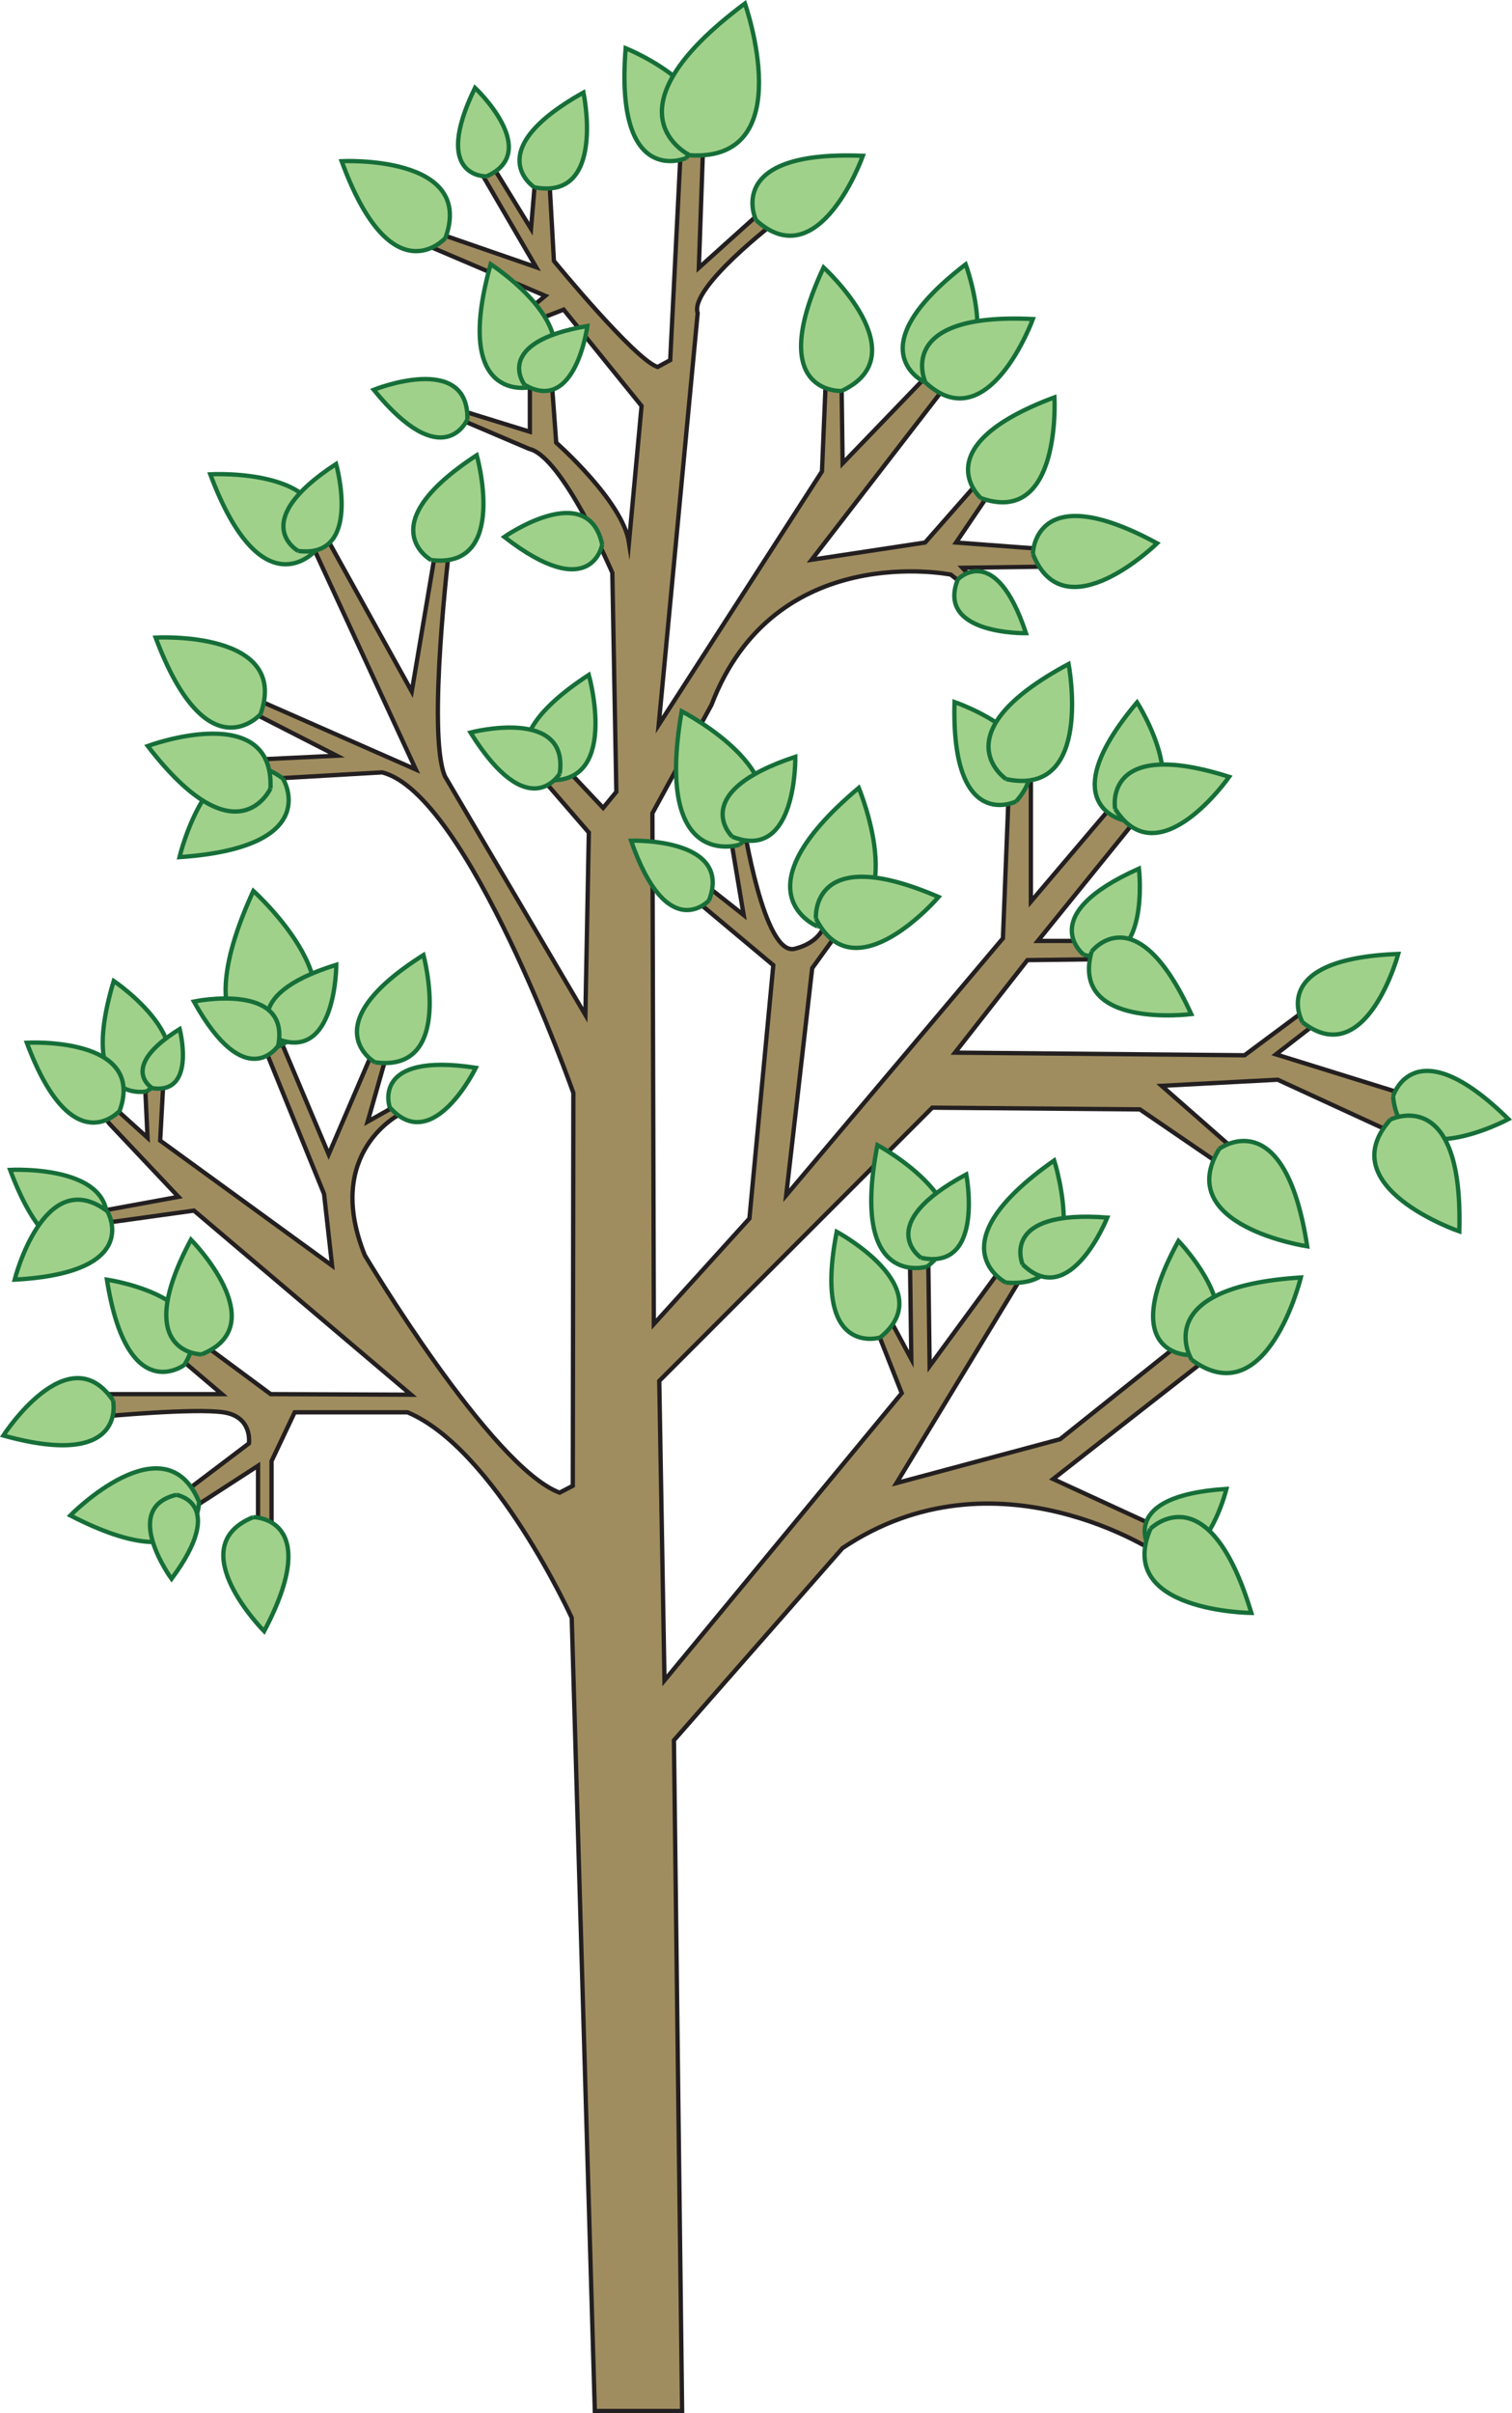 <?xml version="1.0" encoding="UTF-8"?>
<svg id="uuid-7d8bd33b-eb89-490b-836b-fae6b7ee5fb9" data-name="young" xmlns="http://www.w3.org/2000/svg" viewBox="0 0 350.68 559.16">
  <path d="M137.96,558.66l-5.36-183.8s-17.85-39.11-38.08-47.61h-26.18l-5.36,11.31v15.22l-3.13-1.12v-13.02l-15.41,9.97-1.46-3.99,14.75-11.16s.93-6.17-5.85-7.2c-6.78-1.04-27.91.96-27.91.96v-5.18h27.51l-11.43-9.7,5.85-2.79,16.88,12.49,32.56.13-50.36-42.66-21,2.92v-2.92l17.41-3.19-15.95-16.88-2.92-3.72,2.13-1.73,9.57,8.64-.66-14.09h4.39l-.8,14.75,39.87,28.97-1.86-16.61-14.88-36.54h4.39l11.56,27.37,11.3-26.31,2.66,1.46-4.92,17.27,6.38-3.59,1.33,1.73s-18.07,8.77-8.37,32.82c0,0,29.23,49.03,45.18,55.01l3.06-1.59.13-91.03s-24.45-69.37-44.38-74.28l-27.64,1.59.4-4.65,16.74-.8-23.92-12.23.53-2.92,41.73,18.34-25.12-54.35,3.32-1.33,20.86,37.61,5.98-35.35,2.79,1.46s-5.32,43.85-1.06,53.55l32.56,55.28.8-42.26-12.07-13.95,4.23-3.59,11.16,11.83,3.06-3.72-.93-50.76s-11.56-26.98-19.27-28.7l-15.28-6.51.8-1.99,14.62,4.52v-16.34l4.78.66,1.33,18.21s15.41,13.55,16.88,23.12l2.92-31.63-18.07-22.32-4.78,1.86-1.73-3.19,2.26-1.86-27.77-11.83.66-3.45,24.98,8.64-13.55-23.25,2.66-1.46,9.7,15.81,1.06-12.62,3.19,1.2,1.06,18.87s18.74,22.86,24.05,24.58l2.92-1.59,2.52-50.36,5.12.4-1,28.57,15.68-14.09,2.26,3.32s-20.2,15.41-18.21,21.26l-9.04,95.41,37.87-58.73.93-22.19,3.59.4.27,19.93,21.39-22.19,3.45,3.06-32.02,41.46,26.31-3.99,15.55-17.67,2.26,1.99-10.63,15.68,21.26,1.59-.27,3.99-19.53.27,3.45,3.72-2.13,1.06-3.99-3.19s-40.85-8.29-55.52,30.18l-13.7,25.11.33,118.37,22.17-24.46,5.54-58.7-17.93-15,2.99-2.99,8.07,6.37-3.48-20.74,3.4-.51s4.76,30.85,11.9,29.07c7.14-1.78,7.39-7.14,7.39-7.14l3.31,2.46-6.63,9.18-6.03,52.61,50.27-59.54,1.62-41.07,4.86-1.21v33.78l22.86-26.91,4.65,4.05-25.89,31.96h14.16l.4,4.25-16.99.2-16.79,21.44,67.16.61,14.97-11.13,3.03,2.63-10.72,8.29,32.57,10.12-4.45,8.5-27.72-12.75-26.91,1.42,18.21,15.98-2.83,3.44-20.43-13.96-48.15-.4-63.32,63.32,1.21,69.39,55.03-66.56-6.47-16.39,3.03-2.02,5.66,10.52-.4-29.33h4.25l.4,30.95,21.24-28.93,3.64,2.43-32.57,53.61,37.95-10.17,32.31-25.79,4.62,4.89-38.55,30.13,27.15,12.49-2.71,4.89s-37.51-25.38-73.3-1.36l-39.09,44.52,1.9,155.41h-20.23Z" style="fill: #a08d5f; stroke: #231f20; stroke-miterlimit: 10;"/>
  <g>
    <path d="M90.39,256.57h0s-4.52-12.91,19.97-9.15c0,0-10.02,20.54-19.97,9.15" style="fill: #a0d18a; stroke: #166e38; stroke-miterlimit: 10;"/>
    <path d="M86.96,246.15h0s-14.77-8.41,11.26-24.86c0,0,7.37,27.43-11.26,24.86" style="fill: #a0d18a; stroke: #166e38; stroke-miterlimit: 10;"/>
    <path d="M64.3,242.6h0s-22.74,1.36-5.54-36.16c0,0,28.34,25.42,5.54,36.16" style="fill: #a0d18a; stroke: #166e38; stroke-miterlimit: 10;"/>
    <path d="M65.6,180.38h0s9.93,15.91-23.97,18.23c0,0,7.24-30.49,23.97-18.23" style="fill: #a0d18a; stroke: #166e38; stroke-miterlimit: 10;"/>
    <path d="M62.73,182.7h0s-7.73,17.08-28.47-9.84c0,0,29.39-10.89,28.47,9.84" style="fill: #a0d18a; stroke: #166e38; stroke-miterlimit: 10;"/>
    <path d="M60.43,165.49h0s-12.4,14.07-24.33-17.75c0,0,31.29-1.79,24.33,17.75" style="fill: #a0d18a; stroke: #166e38; stroke-miterlimit: 10;"/>
    <path d="M73.1,127.65h0s-12.4,14.07-24.33-17.75c0,0,31.29-1.79,24.33,17.75" style="fill: #a0d18a; stroke: #166e38; stroke-miterlimit: 10;"/>
    <path d="M69.17,127.67h0s-11.99-6.6,8.78-20.16c0,0,6.25,22.01-8.78,20.16" style="fill: #a0d18a; stroke: #166e38; stroke-miterlimit: 10;"/>
    <path d="M99.99,129.77h0s-14.45-7.95,10.58-24.29c0,0,7.53,26.52-10.58,24.29" style="fill: #a0d18a; stroke: #166e38; stroke-miterlimit: 10;"/>
    <path d="M125.98,180.67h0s-14.45-7.95,10.58-24.29c0,0,7.53,26.52-10.58,24.29" style="fill: #a0d18a; stroke: #166e38; stroke-miterlimit: 10;"/>
    <path d="M129.82,179.24h0s-7.08,12.29-20.7-9.5c0,0,22.92-6.04,20.7,9.5" style="fill: #a0d18a; stroke: #166e38; stroke-miterlimit: 10;"/>
    <path d="M164.44,208.65h0s-9.63,10.42-18.08-13.85c0,0,23.69-.8,18.08,13.85" style="fill: #a0d18a; stroke: #166e38; stroke-miterlimit: 10;"/>
    <path d="M139.67,126.19h0s-2.4,13.98-22.71-1.78c0,0,19.44-13.57,22.71,1.78" style="fill: #a0d18a; stroke: #166e38; stroke-miterlimit: 10;"/>
    <path d="M108.41,97.16h0s-5.49,13.08-21.73-6.84c0,0,21.99-8.85,21.73,6.84" style="fill: #a0d18a; stroke: #166e38; stroke-miterlimit: 10;"/>
    <path d="M122.9,89.72h0s-18.2,4.01-9.1-28.51c0,0,26.15,16.92,9.1,28.51" style="fill: #a0d18a; stroke: #166e38; stroke-miterlimit: 10;"/>
    <path d="M103.3,55.16h0s-12.42,13.9-24.06-17.81c0,0,31.11-1.57,24.06,17.81" style="fill: #a0d18a; stroke: #166e38; stroke-miterlimit: 10;"/>
    <path d="M112.84,40.87h0s-12.88.48-2.67-20.52c0,0,15.7,14.74,2.67,20.52" style="fill: #a0d18a; stroke: #166e38; stroke-miterlimit: 10;"/>
    <path d="M123.94,43.4h0s-12.97-8.31,11.38-21.97c0,0,5.36,25.18-11.38,21.97" style="fill: #a0d18a; stroke: #166e38; stroke-miterlimit: 10;"/>
    <path d="M159.08,36.65h0s-16.6,7.2-13.97-25.48c0,0,28.06,11.27,13.97,25.48" style="fill: #a0d18a; stroke: #166e38; stroke-miterlimit: 10;"/>
    <path d="M160,35.98h0s-21.08-9.94,12.77-35.17c0,0,12.96,36.72-12.77,35.17" style="fill: #a0d18a; stroke: #166e38; stroke-miterlimit: 10;"/>
    <path d="M175.34,51h0s-7.82-16.22,24.79-14.9c0,0-10.09,28.35-24.79,14.9" style="fill: #a0d18a; stroke: #166e38; stroke-miterlimit: 10;"/>
    <path d="M195.18,90.59h0s-17.98.94-4.17-28.62c0,0,22.26,20.26,4.17,28.62" style="fill: #a0d18a; stroke: #166e38; stroke-miterlimit: 10;"/>
    <path d="M214.5,88.57h0s-16.4-7.44,9.47-27.32c0,0,10.43,28.23-9.47,27.32" style="fill: #a0d18a; stroke: #166e38; stroke-miterlimit: 10;"/>
    <path d="M214.65,88.62h0s-7.68-16.29,24.91-14.69c0,0-10.33,28.27-24.91,14.69" style="fill: #a0d18a; stroke: #166e38; stroke-miterlimit: 10;"/>
    <path d="M227.48,115.41h0s-13.49-11.93,17.08-23.34c0,0,1.68,30.05-17.08,23.34" style="fill: #a0d18a; stroke: #166e38; stroke-miterlimit: 10;"/>
    <path d="M239.56,128.35h0s.13-18.01,28.81-2.46c0,0-21.55,21.01-28.81,2.46" style="fill: #a0d18a; stroke: #166e38; stroke-miterlimit: 10;"/>
    <path d="M222.15,134.25h0s8.64-9.08,15.81,12.47c0,0-20.95.41-15.81-12.47" style="fill: #a0d18a; stroke: #166e38; stroke-miterlimit: 10;"/>
    <path d="M171.54,195.72h0s-19.94,6.56-13.44-30.91c0,0,31.22,15.98,13.44,30.91" style="fill: #a0d18a; stroke: #166e38; stroke-miterlimit: 10;"/>
    <path d="M169.82,193.87h0s-10.64-10.14,14.64-18.51c0,0,.46,24.55-14.64,18.51" style="fill: #a0d18a; stroke: #166e38; stroke-miterlimit: 10;"/>
    <path d="M189.61,214.66h0s-19.36-7.77,9.56-32.1c0,0,13.52,32.13-9.56,32.1" style="fill: #a0d18a; stroke: #166e38; stroke-miterlimit: 10;"/>
    <path d="M189.24,212.84h0s-1.47-17.92,28.45-5c0,0-19.57,22.81-28.45,5" style="fill: #a0d18a; stroke: #166e38; stroke-miterlimit: 10;"/>
    <path d="M235.67,185.7h0s-15.1,7.54-14.29-23.03c0,0,26.71,9.08,14.29,23.03" style="fill: #a0d18a; stroke: #166e38; stroke-miterlimit: 10;"/>
    <path d="M233.35,180.53h0s-15.7-10.51,14.49-26.67c0,0,5.96,31.02-14.49,26.67" style="fill: #a0d18a; stroke: #166e38; stroke-miterlimit: 10;"/>
    <path d="M260.47,190.03h0s-16.73-3.58,3.25-27.28c0,0,15.41,24.08-3.25,27.28" style="fill: #a0d18a; stroke: #166e38; stroke-miterlimit: 10;"/>
    <path d="M258.63,187.43h0s-3.09-16.82,26.45-7.43c0,0-16.36,23.44-26.45,7.43" style="fill: #a0d18a; stroke: #166e38; stroke-miterlimit: 10;"/>
    <path d="M251.35,221.22h0s-11.63-9.08,12.81-19.95c0,0,2.88,24.5-12.81,19.95" style="fill: #a0d18a; stroke: #166e38; stroke-miterlimit: 10;"/>
    <path d="M253.17,220.5h0s10.3-13.5,23.12,14.48c0,0-28.15,3.63-23.12-14.48" style="fill: #a0d18a; stroke: #166e38; stroke-miterlimit: 10;"/>
    <path d="M302.1,236.88h0s-8.55-14.68,22.2-15.84c0,0-7.39,27.41-22.2,15.84" style="fill: #a0d18a; stroke: #166e38; stroke-miterlimit: 10;"/>
    <path d="M323.09,254.04h0s4.81-16.29,26.76,5.28c0,0-25.01,13.43-26.76-5.28" style="fill: #a0d18a; stroke: #166e38; stroke-miterlimit: 10;"/>
    <path d="M322.47,259.42h0s16.98-8.43,15.99,25.91c0,0-29.97-10.27-15.99-25.91" style="fill: #a0d18a; stroke: #166e38; stroke-miterlimit: 10;"/>
    <path d="M282.78,266.2h0s15.18-11.35,20.4,22.59c0,0-31.33-4.69-20.4-22.59" style="fill: #a0d18a; stroke: #166e38; stroke-miterlimit: 10;"/>
    <path d="M233.27,297.18h0s-16.9-8.59,11.23-28.29c0,0,9.66,30.17-11.23,28.29" style="fill: #a0d18a; stroke: #166e38; stroke-miterlimit: 10;"/>
    <path d="M215.07,293.48h0s-18.12,5.56-11.57-28.16c0,0,27.9,15,11.57,28.16" style="fill: #a0d18a; stroke: #166e38; stroke-miterlimit: 10;"/>
    <path d="M204.13,309.92h0s-15.77,4.84-10.07-24.5c0,0,24.28,13.05,10.07,24.5" style="fill: #a0d18a; stroke: #166e38; stroke-miterlimit: 10;"/>
    <path d="M275.44,313.95h0s-16.49-.2-2.12-26.41c0,0,19.15,19.83,2.12,26.41" style="fill: #a0d18a; stroke: #166e38; stroke-miterlimit: 10;"/>
    <path d="M276.37,315.06h0s-10.36-16.8,25.33-19.05c0,0-7.79,32.05-25.33,19.05" style="fill: #a0d18a; stroke: #166e38; stroke-miterlimit: 10;"/>
    <path d="M266.48,358.51h0s-7.34-11.91,17.97-13.51c0,0-5.53,22.73-17.97,13.51" style="fill: #a0d18a; stroke: #166e38; stroke-miterlimit: 10;"/>
    <path d="M266.84,354.21h0s13.45-13.38,23.39,19.53c0,0-31.71-.26-23.39-19.53" style="fill: #a0d18a; stroke: #166e38; stroke-miterlimit: 10;"/>
    <path d="M213.64,291.45h0s-11.39-7.6,10.47-19.33c0,0,4.35,22.46-10.47,19.33" style="fill: #a0d18a; stroke: #166e38; stroke-miterlimit: 10;"/>
    <path d="M237.18,292.98h0s-5.6-12.79,19.63-10.85c0,0-8.61,21.69-19.63,10.85" style="fill: #a0d18a; stroke: #166e38; stroke-miterlimit: 10;"/>
    <path d="M121.66,89.16h0s-7.61-9.81,14.57-13.62c0,0-2.72,20.57-14.57,13.62" style="fill: #a0d18a; stroke: #166e38; stroke-miterlimit: 10;"/>
    <path d="M64,240.6h0s-9.77-9.66,14-17.05c0,0,0,22.95-14,17.05" style="fill: #a0d18a; stroke: #166e38; stroke-miterlimit: 10;"/>
    <path d="M64.52,242.29h0s-7.46,11.53-19.55-10.22c0,0,22.47-4.7,19.55,10.22" style="fill: #a0d18a; stroke: #166e38; stroke-miterlimit: 10;"/>
    <path d="M33.99,252.9h0s-16.31,3.25-7.61-25.6c0,0,23.02,15.56,7.61,25.6" style="fill: #a0d18a; stroke: #166e38; stroke-miterlimit: 10;"/>
    <path d="M27.76,257.38h0s-11.02,12.45-21.54-15.77c0,0,27.75-1.55,21.54,15.77" style="fill: #a0d18a; stroke: #166e38; stroke-miterlimit: 10;"/>
    <path d="M23.89,286.85h0s-11.02,12.45-21.54-15.77c0,0,27.75-1.55,21.54,15.77" style="fill: #a0d18a; stroke: #166e38; stroke-miterlimit: 10;"/>
    <path d="M24.89,280.66h0s8.59,14.23-21.49,15.85c0,0,6.81-26.94,21.49-15.85" style="fill: #a0d18a; stroke: #166e38; stroke-miterlimit: 10;"/>
    <path d="M42.77,316.26h0s-13.28,10.01-17.97-19.75c0,0,27.5,4.01,17.97,19.75" style="fill: #a0d18a; stroke: #166e38; stroke-miterlimit: 10;"/>
    <path d="M26.21,324.47h0s3.6,16.23-25.43,8.16c0,0,15.06-23.36,25.43-8.16" style="fill: #a0d18a; stroke: #166e38; stroke-miterlimit: 10;"/>
    <path d="M46.16,347.98h0s.25,18.69-29.85,3.17c0,0,21.91-22.27,29.85-3.17" style="fill: #a0d18a; stroke: #166e38; stroke-miterlimit: 10;"/>
    <path d="M40.89,346.38h0s12,1.8-1.1,19.46c0,0-11.96-16.37,1.1-19.46" style="fill: #a0d18a; stroke: #166e38; stroke-miterlimit: 10;"/>
    <path d="M58.73,351.55h0s16.53-.05,2.53,26.42c0,0-19.49-19.58-2.53-26.42" style="fill: #a0d18a; stroke: #166e38; stroke-miterlimit: 10;"/>
    <path d="M46.74,313.83h0s-16.63,0-2.45-26.59c0,0,19.53,19.76,2.45,26.59" style="fill: #a0d18a; stroke: #166e38; stroke-miterlimit: 10;"/>
    <path d="M35.35,252.15h0s-8.13-4.7,6.32-13.7c0,0,3.97,15.19-6.32,13.7" style="fill: #a0d18a; stroke: #166e38; stroke-miterlimit: 10;"/>
  </g>
</svg>